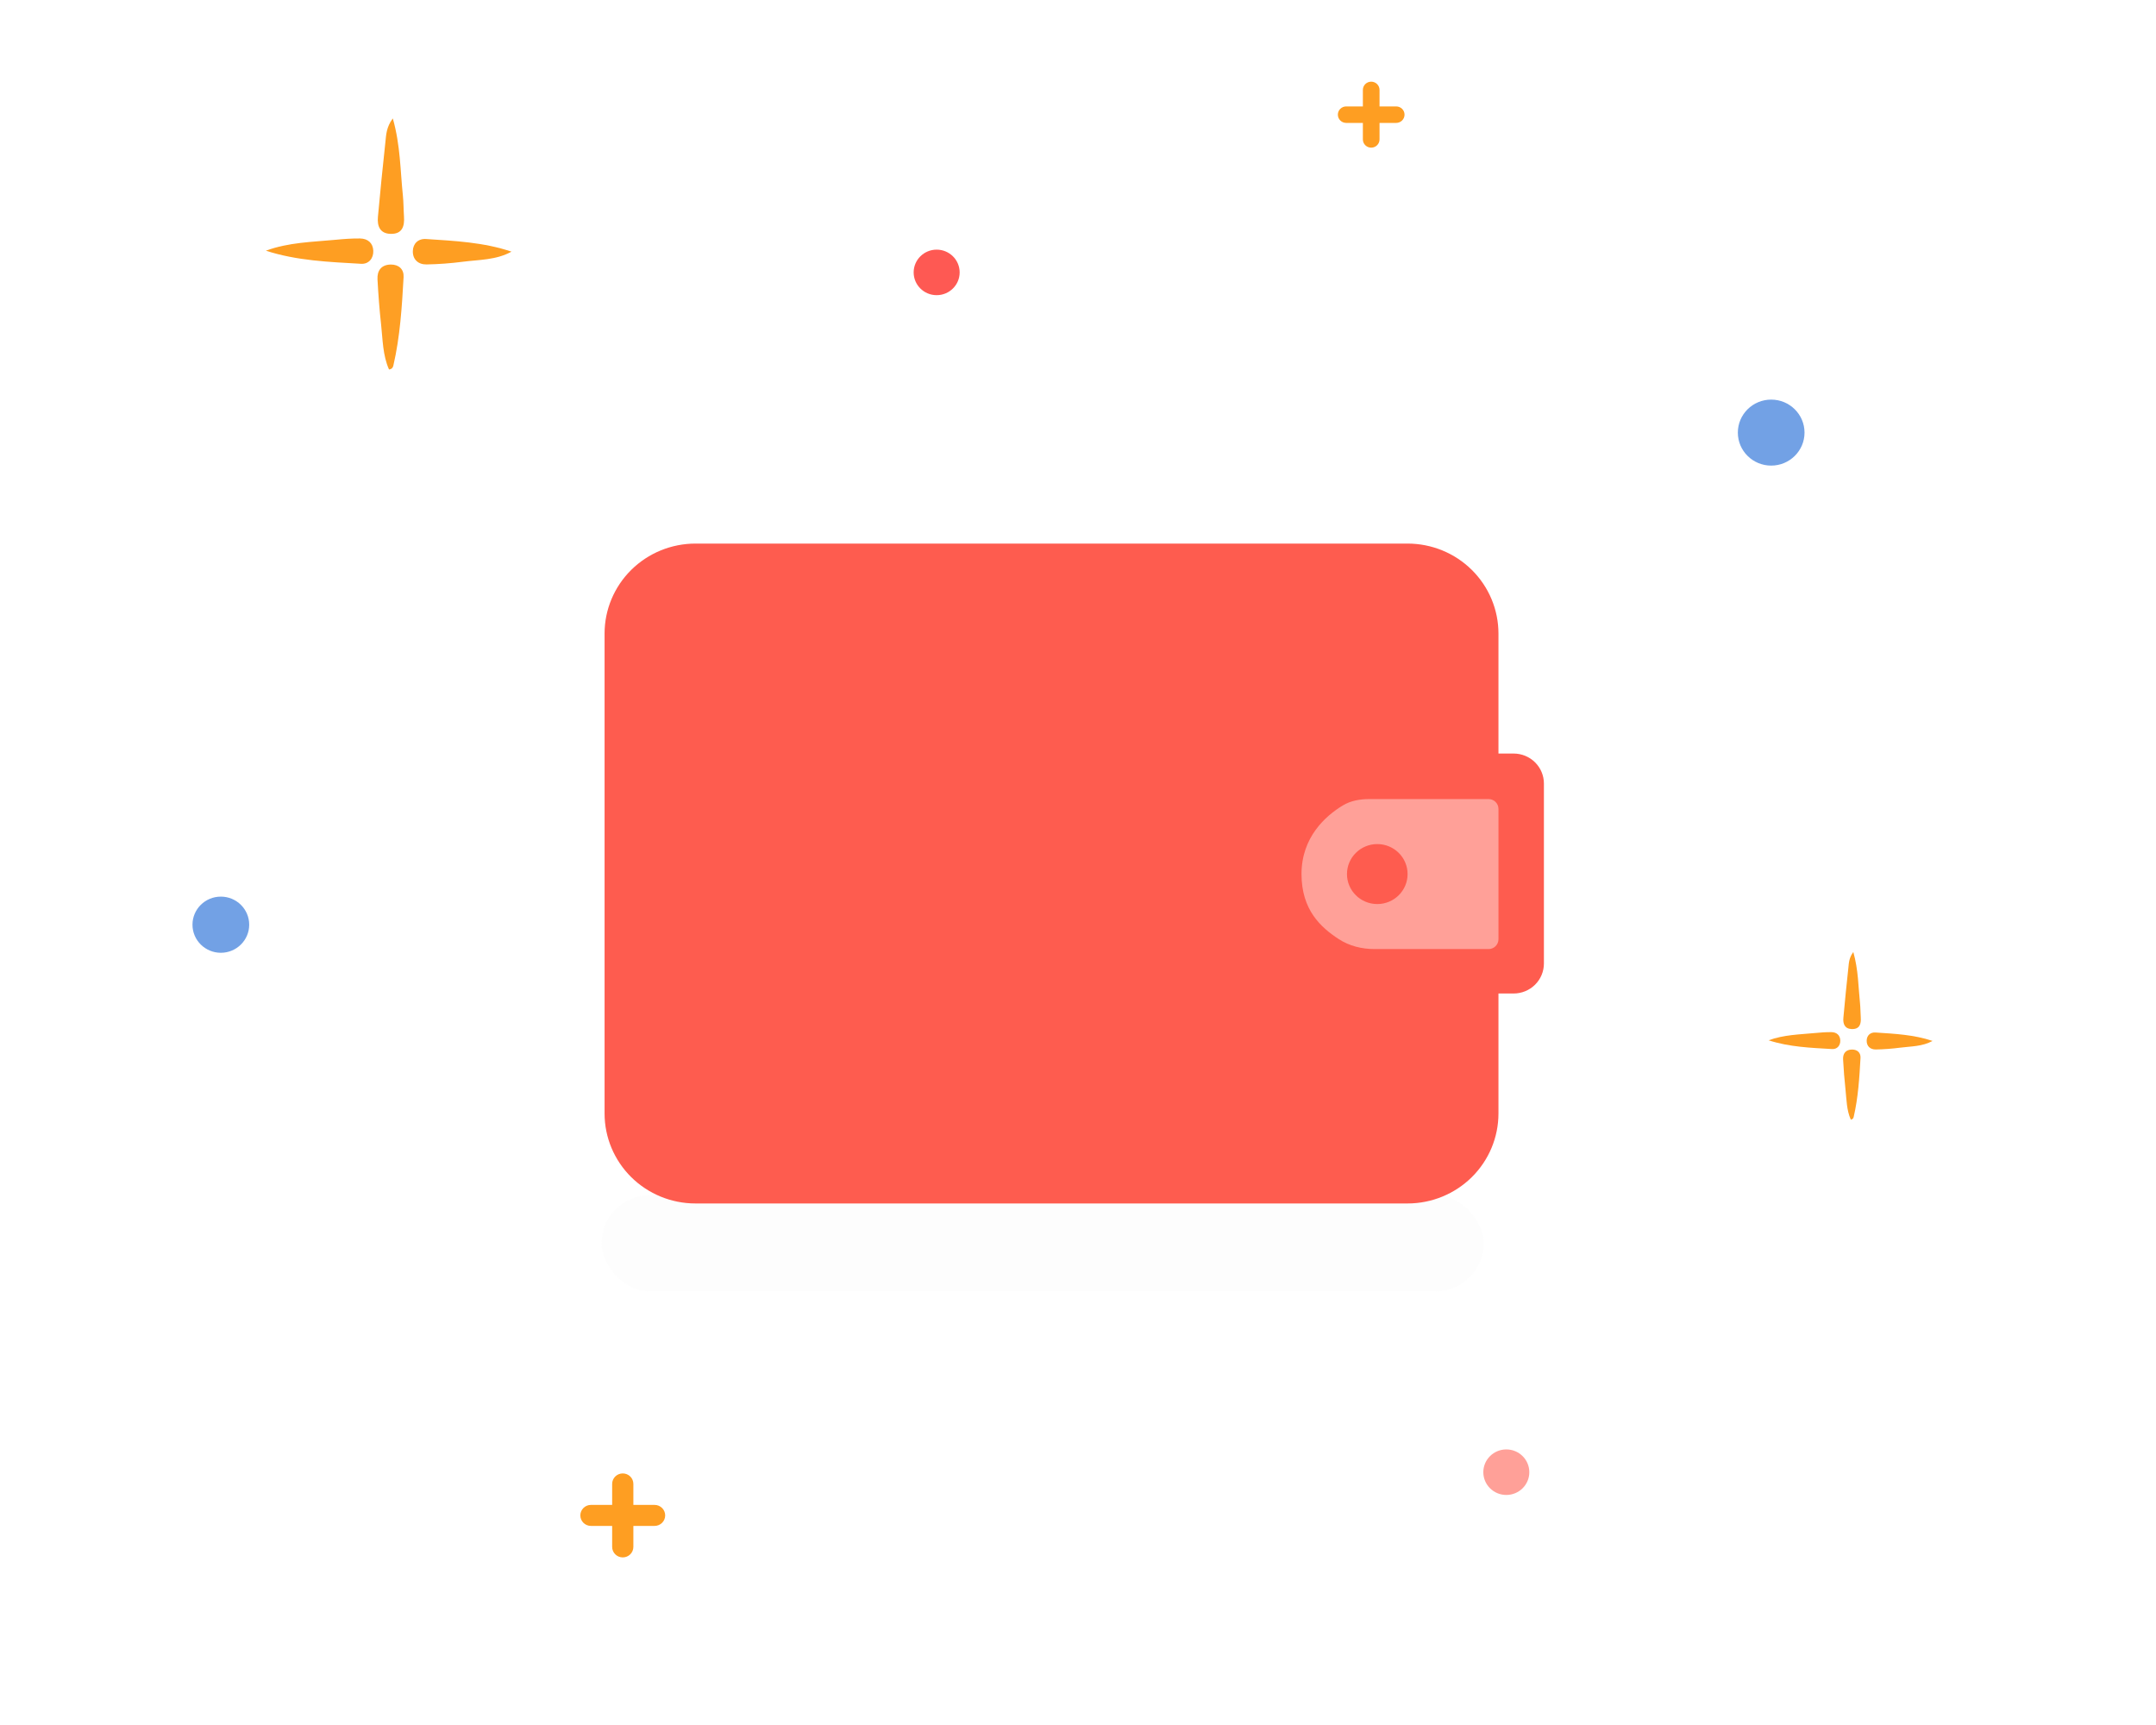 <svg width="220" height="176" viewBox="0 0 220 176" fill="none" xmlns="http://www.w3.org/2000/svg">
<g opacity="0.3" filter="url(#filter0_i_249_666)">
<rect x="61.379" y="118.666" width="90.023" height="9.821" rx="4.91" fill="#F9F9F9"/>
</g>
<path d="M154.45 76.883H152.904V64.642C152.904 62.207 151.927 59.872 150.188 58.15C148.448 56.428 146.089 55.461 143.628 55.461H141.711C91.948 55.461 118.986 55.461 70.967 55.461C68.507 55.461 66.148 56.428 64.408 58.15C62.669 59.872 61.691 62.207 61.691 64.642V113.607C61.691 116.042 62.669 118.377 64.408 120.099C66.148 121.821 68.507 122.788 70.967 122.788H143.628C146.089 122.788 148.448 121.821 150.188 120.099C151.927 118.377 152.904 116.042 152.904 113.607V101.366H154.45C155.27 101.366 156.057 101.043 156.637 100.47C157.217 99.896 157.542 99.117 157.542 98.306V79.944C157.542 79.132 157.217 78.354 156.637 77.78C156.057 77.206 155.27 76.883 154.45 76.883ZM151.358 95.245H140.537C138.896 95.245 137.324 94.6 136.164 93.453C135.004 92.305 134.353 90.748 134.353 89.125C134.353 87.501 135.004 85.945 136.164 84.797C137.324 83.649 138.896 83.004 140.537 83.004H151.358V95.245Z" fill="#FE5C4F"/>
<path d="M152.905 95.825V82.534C152.905 81.979 152.454 81.529 151.899 81.529H139.708C138.774 81.529 137.836 81.691 137.035 82.172C135.249 83.245 132.807 85.427 132.807 89.18C132.807 92.825 134.757 94.617 136.627 95.828C137.696 96.52 138.966 96.831 140.239 96.831H151.899C152.454 96.831 152.905 96.38 152.905 95.825Z" fill="#FFA098"/>
<ellipse cx="140.539" cy="89.18" rx="3.092" ry="3.06" fill="#FE5C4F"/>
<ellipse cx="180.733" cy="44.138" rx="3.402" ry="3.367" fill="#72A1E5"/>
<ellipse cx="22.535" cy="94.346" rx="2.894" ry="2.865" fill="#72A1E5"/>
<path d="M139.069 9.174V10.857H137.367C136.898 10.857 136.517 11.234 136.517 11.699C136.517 12.164 136.898 12.541 137.367 12.541H139.069V14.224C139.069 14.689 139.45 15.066 139.919 15.066C140.388 15.066 140.769 14.689 140.769 14.224V12.541H142.47C142.939 12.541 143.32 12.164 143.32 11.699C143.32 11.234 142.939 10.857 142.47 10.857H140.769V9.174C140.769 8.709 140.388 8.332 139.919 8.332C139.45 8.332 139.069 8.709 139.069 9.174Z" fill="#FE9E22"/>
<path d="M62.465 151.402V153.544H60.3C59.703 153.544 59.218 154.024 59.218 154.616C59.218 155.207 59.703 155.687 60.3 155.687H62.465V157.829C62.465 158.42 62.95 158.9 63.547 158.9C64.145 158.9 64.629 158.42 64.629 157.829V155.687H66.793C67.391 155.687 67.876 155.207 67.876 154.616C67.876 154.024 67.391 153.544 66.793 153.544H64.629V151.402C64.629 150.811 64.145 150.331 63.547 150.331C62.95 150.331 62.465 150.811 62.465 151.402Z" fill="#FE9E22"/>
<ellipse cx="95.577" cy="27.793" rx="2.347" ry="2.323" fill="#FE5953"/>
<ellipse cx="153.706" cy="150.206" rx="2.347" ry="2.323" fill="#FFA098"/>
<path d="M189.113 97.131C189.635 98.972 189.621 100.681 189.798 102.364C189.848 102.844 189.841 103.329 189.874 103.81C189.92 104.47 189.766 105.014 188.963 104.994C188.238 104.977 188.042 104.461 188.1 103.845C188.256 102.146 188.421 100.447 188.608 98.752C188.662 98.256 188.665 97.734 189.115 97.131L189.113 97.131Z" fill="#FE9E22"/>
<path d="M188.855 114.229C188.424 113.257 188.428 112.197 188.316 111.165C188.203 110.143 188.126 109.116 188.07 108.092C188.038 107.494 188.336 107.086 188.988 107.084C189.531 107.083 189.877 107.411 189.848 107.937C189.735 109.956 189.611 111.977 189.152 113.959C189.121 114.087 189.063 114.201 188.853 114.231L188.855 114.229Z" fill="#FE9F24"/>
<path d="M180.47 106.141C182.018 105.57 183.624 105.55 185.211 105.398C185.767 105.345 186.326 105.301 186.881 105.308C187.413 105.315 187.762 105.62 187.784 106.142C187.807 106.664 187.47 107.064 186.954 107.034C184.776 106.907 182.586 106.828 180.47 106.141Z" fill="#FE9E22"/>
<path d="M197.197 106.205C196.148 106.785 194.989 106.75 193.871 106.895C193.058 107.001 192.234 107.062 191.415 107.077C190.846 107.087 190.468 106.741 190.477 106.175C190.486 105.655 190.845 105.311 191.374 105.345C193.329 105.475 195.293 105.564 197.197 106.205Z" fill="#FE9E22"/>
<path d="M40.082 12.079C40.865 14.836 40.843 17.397 41.108 19.919C41.184 20.638 41.173 21.365 41.223 22.086C41.291 23.075 41.06 23.89 39.857 23.86C38.77 23.834 38.478 23.062 38.563 22.138C38.798 19.592 39.045 17.047 39.325 14.508C39.406 13.764 39.411 12.982 40.085 12.079L40.082 12.079Z" fill="#FE9E22"/>
<path d="M39.695 37.697C39.05 36.24 39.056 34.653 38.887 33.105C38.718 31.575 38.603 30.037 38.52 28.501C38.471 27.605 38.918 26.995 39.895 26.991C40.709 26.99 41.226 27.482 41.183 28.269C41.013 31.295 40.829 34.323 40.14 37.293C40.094 37.485 40.007 37.656 39.692 37.7L39.695 37.697Z" fill="#FE9F24"/>
<path d="M27.132 25.578C29.452 24.722 31.858 24.692 34.236 24.465C35.068 24.385 35.906 24.32 36.738 24.331C37.534 24.341 38.057 24.798 38.091 25.58C38.125 26.362 37.62 26.961 36.848 26.916C33.584 26.726 30.302 26.608 27.132 25.578Z" fill="#FE9E22"/>
<path d="M52.194 25.675C50.623 26.544 48.886 26.49 47.212 26.708C45.992 26.866 44.759 26.958 43.532 26.98C42.679 26.996 42.112 26.478 42.126 25.629C42.139 24.85 42.677 24.335 43.47 24.386C46.398 24.58 49.342 24.713 52.194 25.675Z" fill="#FE9E22"/>
<defs>
<filter id="filter0_i_249_666" x="61.379" y="118.666" width="90.023" height="13.094" filterUnits="userSpaceOnUse" color-interpolation-filters="sRGB">
<feFlood flood-opacity="0" result="BackgroundImageFix"/>
<feBlend mode="normal" in="SourceGraphic" in2="BackgroundImageFix" result="shape"/>
<feColorMatrix in="SourceAlpha" type="matrix" values="0 0 0 0 0 0 0 0 0 0 0 0 0 0 0 0 0 0 127 0" result="hardAlpha"/>
<feMorphology radius="770.103" operator="erode" in="SourceAlpha" result="effect1_innerShadow_249_666"/>
<feOffset dy="3.274"/>
<feGaussianBlur stdDeviation="32.326"/>
<feComposite in2="hardAlpha" operator="arithmetic" k2="-1" k3="1"/>
<feColorMatrix type="matrix" values="0 0 0 0 0 0 0 0 0 0 0 0 0 0 0 0 0 0 0.25 0"/>
<feBlend mode="normal" in2="shape" result="effect1_innerShadow_249_666"/>
</filter>
</defs>
</svg>
